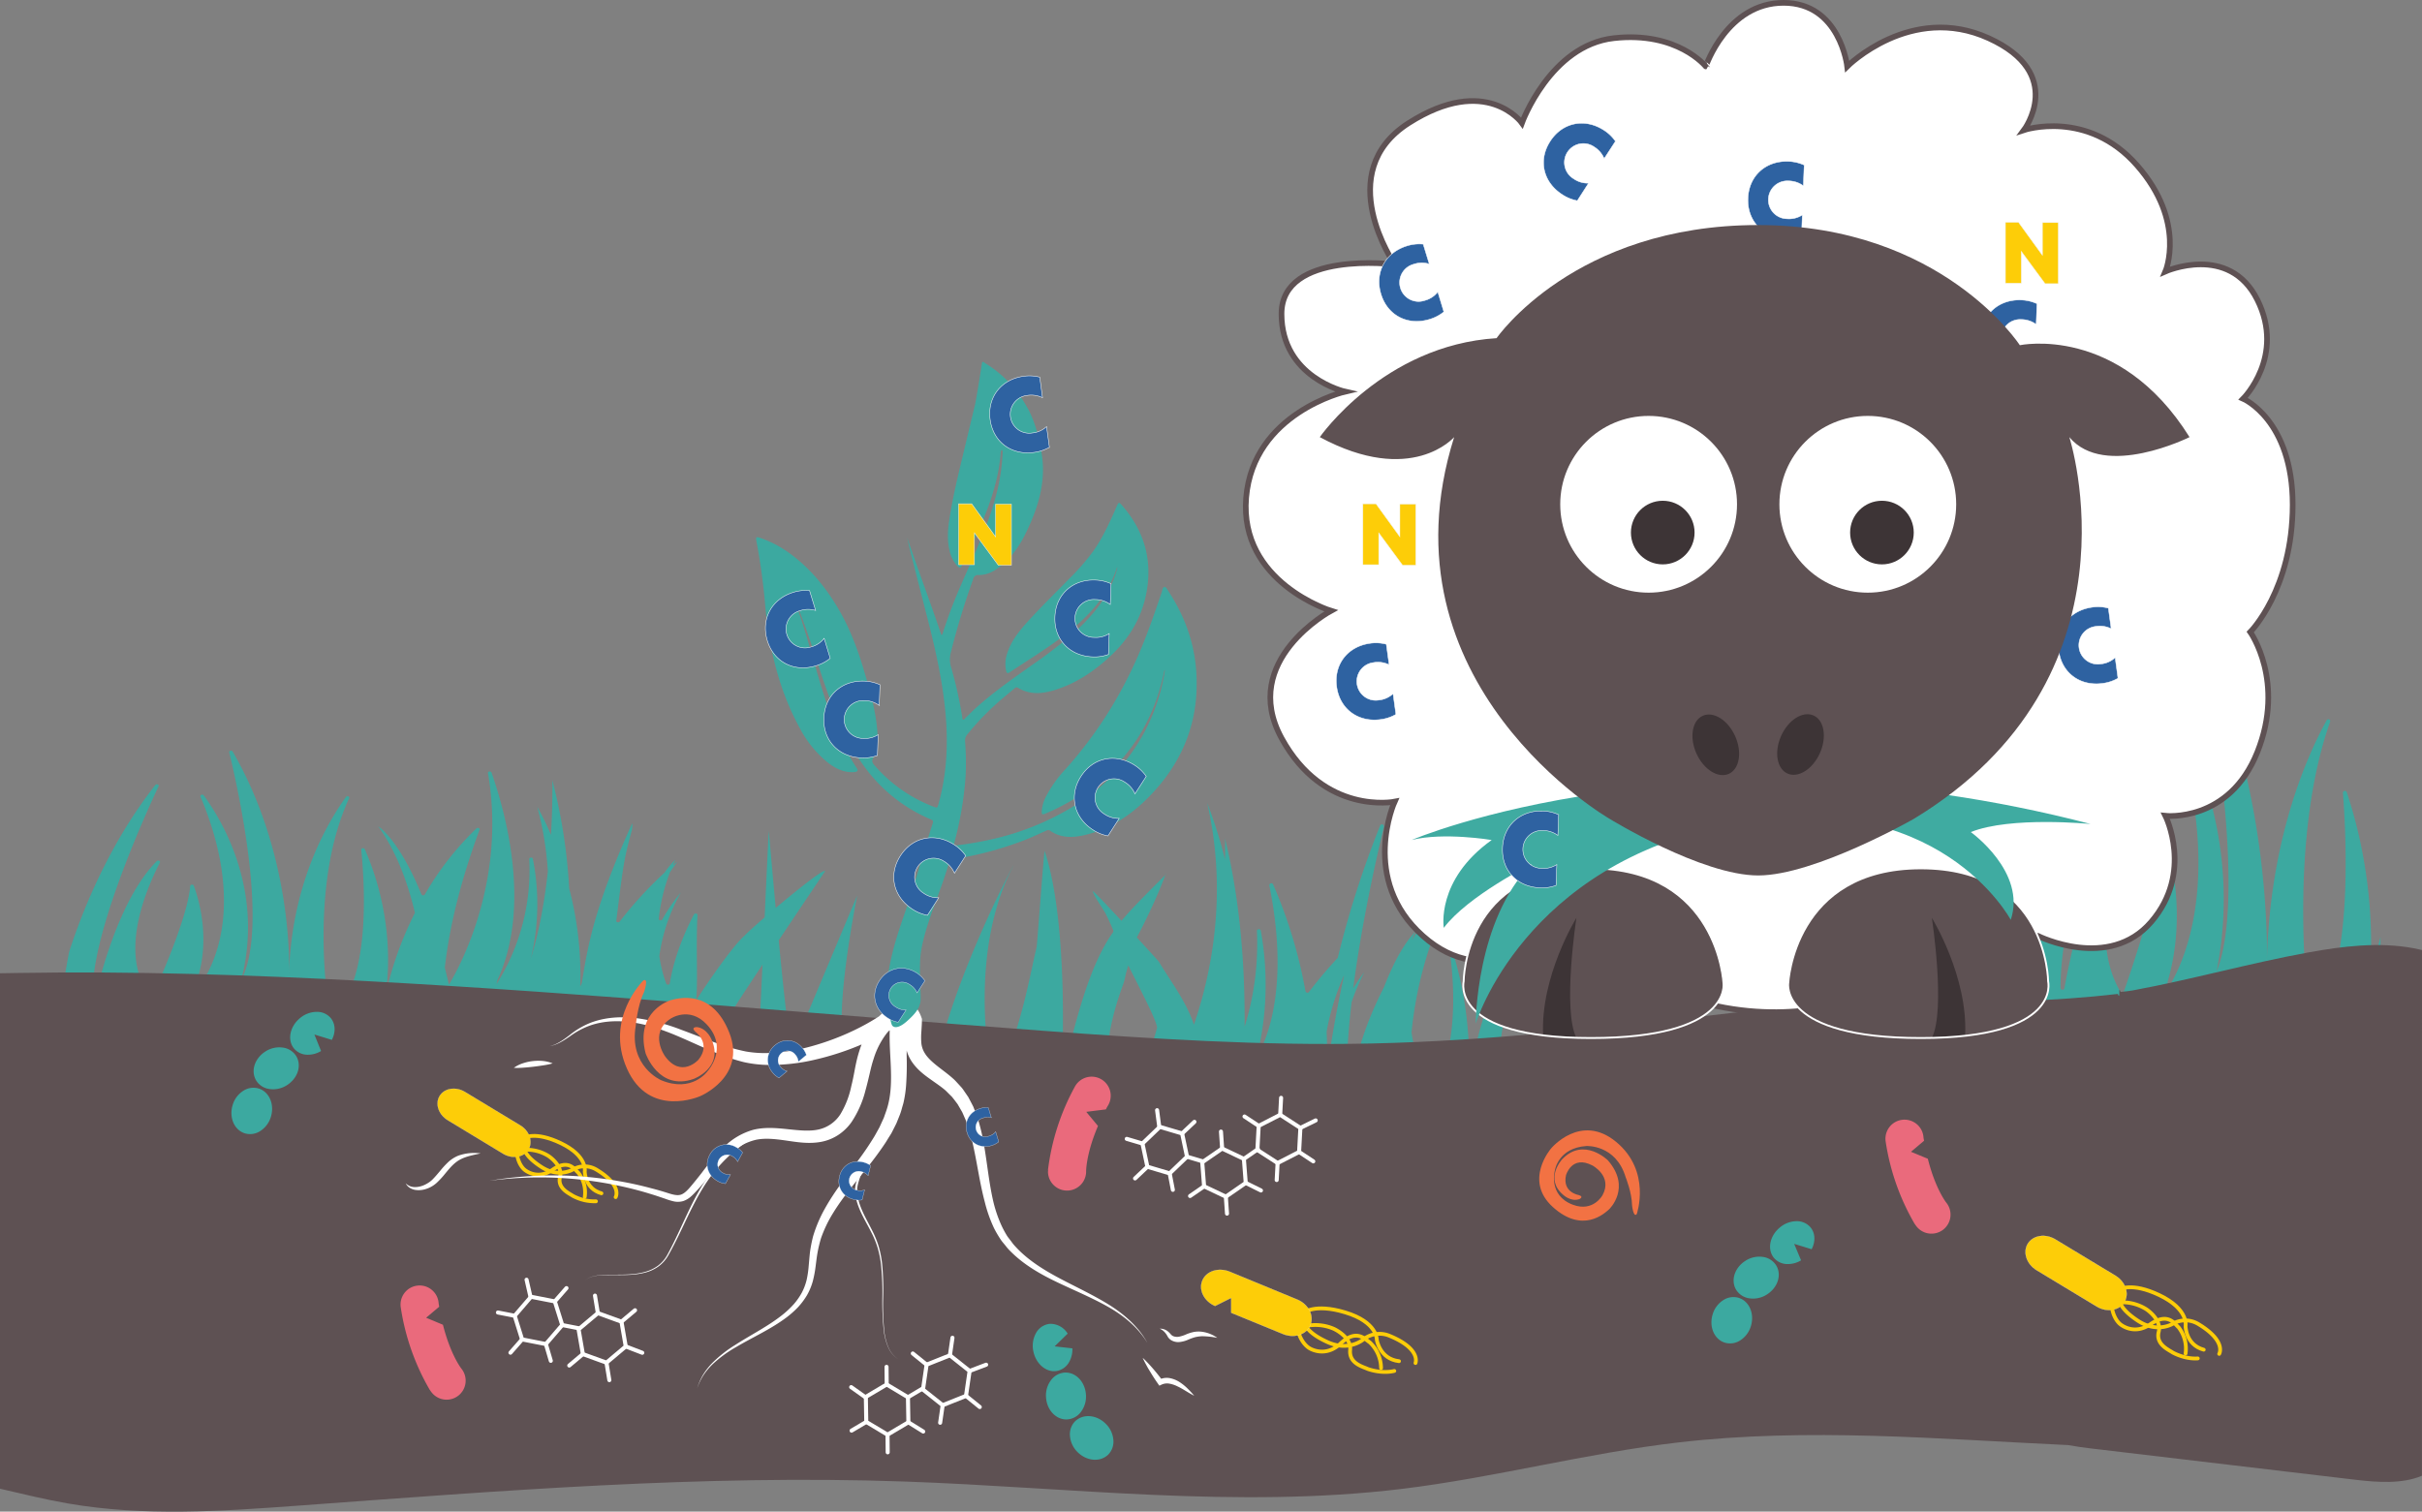 <svg xmlns="http://www.w3.org/2000/svg" viewBox="0 0 1198.79 748.34"><rect x="0" y="0" width="1198.79" height="748.34" fill="#808080" stroke="none"/><defs><style>.cls-1{fill:#3ca9a0;}.cls-2{fill:#5e5153;}.cls-3{fill:#ea6a7c;}.cls-14,.cls-17,.cls-4{fill:none;}.cls-4{stroke:#fdcd08;stroke-width:1.87px;}.cls-14,.cls-4{stroke-linecap:round;stroke-linejoin:round;}.cls-12,.cls-13,.cls-5,.cls-6{fill:#fdcd08;stroke:#f1f1f1;}.cls-10,.cls-11,.cls-12,.cls-13,.cls-15,.cls-17,.cls-5,.cls-6,.cls-9{stroke-miterlimit:10;}.cls-5{stroke-width:0.09px;}.cls-6{stroke-width:0.08px;}.cls-15,.cls-7{fill:#fff;}.cls-8{fill:#f27243;}.cls-10,.cls-11,.cls-9{fill:#2e62a1;}.cls-10,.cls-11,.cls-14,.cls-17,.cls-9{stroke:#fff;}.cls-9{stroke-width:0.12px;}.cls-10,.cls-12{stroke-width:0.23px;}.cls-11{stroke-width:0.16px;}.cls-13{stroke-width:0.09px;}.cls-14{stroke-width:2px;}.cls-15{stroke:#5e5153;stroke-width:2.8px;}.cls-16{fill:#3d3436;}.cls-17{stroke-width:0.93px;}.cls-18{fill:#3faba1;}</style></defs><g id="Layer_2" data-name="Layer 2"><g id="animal"><g id="Layer_78" data-name="Layer 78"><path class="cls-1" d="M424.28,443.31l-25.55,60.85c0,.13,9,3.1,7.56,5.79-6,11.55-11.77,8.58-14.07,3.78,1.45,9.74,1,10.14-.29,5.76,0-.61-.25-4.56-.46-7.85a9.39,9.39,0,0,1-.3-1.69c.45,6.13.66,8.8.73,9.45-1.54-5.12-4.13-29.57-6.46-53.91,11.7-17.53,22.91-34.13,22.91-34.13,0-1.74-13.16,8.65-24.41,18.12-1.9-20.58-3.35-37.71-3.47-38,0,0-1,20.6-2,42.68-4.95,4.27-8.85,7.8-10,9.09-4.15,3.56-13,15.33-23.89,31.86.93-9.75-.2-26.84.66-42.14,0-.78-1.36-1-1.74-.32-5.49,10.55-10,22.21-12,34.21-.12.74-1.48.84-1.74.12a67.46,67.46,0,0,1-3.41-13.59.43.43,0,0,1,0-.16A88,88,0,0,1,337,441.84a85.06,85.06,0,0,0-9.2,13.37c-.41.72-1.81.45-1.73-.32a90.05,90.05,0,0,1,5.5-23,.34.34,0,0,1,.06-.12c1.13-1.69,2.3-3.41,3.55-5.16,0,0-.8.62-2.18,1.79.79-1.81,1.32-2.8,1.32-2.8a40.94,40.94,0,0,0-5.39,6.38.43.43,0,0,1-.09.1,193.56,193.56,0,0,0-22.12,24.17c-.48.64-1.77.34-1.68-.39,3.66-29.43,3.76-30.1,7.72-45,.22-.84.36-3.86,0-3C294,449.63,290.89,468.39,288,486.62c-.28.6-.55,1.23-.83,1.84a167.6,167.6,0,0,0-5.46-48.66.28.28,0,0,1,0-.09,270.39,270.39,0,0,0-8.33-53.5s.29,11.22-.67,27.1a129.8,129.8,0,0,0-6.76-13.83,162.07,162.07,0,0,1,5.22,31.81.33.33,0,0,1,0,.1c-1.54,14-4.13,29.31-8.44,43.24a115,115,0,0,0,1-49.5c-.17-.86-1.8-.71-1.76.15a105.8,105.8,0,0,1-16.2,61.89q.21-1,.42-1.95c16.84-36.17,4.22-82.42-2.92-102.79-.29-.83-1.9-.57-1.75.27,10.22,58.86-19.34,104.74-19.34,104.74-.66-2.9-1.34-5.66-2-8.35a.55.55,0,0,1,0-.18c1.8-16.12,6.37-39,17.18-68.15.27-.72-.91-1.22-1.52-.65a146.34,146.34,0,0,0-25.56,32.71,1,1,0,0,1-1.7-.08c-11.31-27.66-21.38-33.64-21.38-33.64,8.72,12,14.42,27.06,18.11,42.54a.52.52,0,0,1,0,.37,175,175,0,0,0-14.84,42.14s7.52-33.72-9.91-73.76c-.34-.77-1.85-.57-1.76.25,1.68,16.54,4.91,66-14.22,81.44-.51.41-1.43.15-1.52-.41-1.53-9.38-9.43-64.88,9.76-106.55.37-.79-1.06-1.3-1.59-.56-9.11,12.61-26.94,42.85-28.19,87.61.22-6.29,1.14-59.9-27.88-110.13-.42-.74-1.89-.4-1.7.39,4.78,19.81,19.57,87.24,5.91,112.74,11.51-44.07-9.26-78.75-18.53-91.43-.53-.72-1.94-.21-1.61.57,22.63,54.07,6.59,84.54-1.3,95.09-.53.71-1.9.23-1.6-.55,8.22-21.37,2.8-41.62-.42-50.4-.28-.73-1.7-.62-1.76.15-1.2,15.41-15.26,46.91-18.38,53.74a1,1,0,0,1-1.62.12c-16.05-20.41-1-53.87,5-65.46.38-.74-.92-1.32-1.55-.69-17,17.06-26.61,51.33-29.89,65-.2.82-1.79.73-1.79-.1-.33-28.78,24-83.68,32.58-102,.36-.78-1.05-1.3-1.61-.59-23.06,29.35-36.2,62.56-42.67,82.61C32.19,481.61,30.74,492,29,502.1v36.15H210.52c0,.38-.06.64-.06.64H427.39V522.66C405,538,424.28,443.31,424.28,443.31Zm-59.74,55.75c-12.35,16.89-1.25-.25,12.86-21.5C376.63,494,376,507,376,507,375.67,506.5,364.86,499.54,364.54,499.06Z"/><path class="cls-1" d="M745.21,555c-10.65-22,4.21-75.49,10.32-95.25a.94.94,0,0,0-1.73-.71c-24.38,41.79-27.31,81.54-27.31,81.54a183.71,183.71,0,0,0-10.25-77.85c9.7,53.43-6.93,78.52-6.93,78.52a82.71,82.71,0,0,1-10.67-30.17A195.18,195.18,0,0,1,713,454.54c-.36-.85-.72-1.71-1.09-2.52a.7.7,0,0,1,0-.6c2.14-4.13,4.47-8.21,7-12.23,0,0-2.89,3.12-7.28,8.61a1.1,1.1,0,0,1-1.84-.22c-6-12.37-11.2-19.06-11.2-19.06,3.27,9,5.84,17.53,7.9,25.53l-.11.55c-2.37,3.18-4.94,6.79-7.6,10.76,1-2.64,1.75-4.13,1.75-4.13-5.94,6.13-11.13,16.18-15.53,27.49l0,0c-9.51,18.62-17.16,40.64-16.73,62.79l0,.16c-.5,2.77-.76,4.38-.76,4.38-2-17.23-1-38.46,1.45-59.72l0-.16a115.51,115.51,0,0,1,6.3-14.89,84.09,84.09,0,0,0-5.48,8C674,456.92,681.08,425.48,685,409.1a1,1,0,0,0-1.82-.56,485.38,485.38,0,0,0-21,65.47l-.16.29c-4.08,4.39-9,10-14.07,16.7a1,1,0,0,1-1.8-.32,236.41,236.41,0,0,0-16.08-53,1,1,0,0,0-1.81.62c11.9,58.82-6,84.28-6,84.28a149.55,149.55,0,0,0,1.77-61.9c-.18-1-2-.83-1.91.2a137.9,137.9,0,0,1-6.09,47.39c.22-27.33-1.78-60.83-9.69-93.13,0,0,.09,3.89,0,10.35a242.18,242.18,0,0,0-8.83-28c17.48,76.06-18.49,137.39-18.49,137.39-.44-2.12-1.87-4.26-2.32-6.29,0-.09,15.89-3.89,15.89-4,3.08-18.32-11.07-35.16-18.94-48.4-.46-.76-32.65-35.88-32.7-35-.16,2.57,12.67,18.39,11.91,23.84,1.25,6.33,19.08,37.41,19.87,43.69-3.47,12.55-7.83,25.88-15.59,40.44,0,0-19.39-12.14-1.42-61.29a31,31,0,0,0,1.31-4.76c.82-4.24,3.8-10.53,2.49-13.15v-.31c5.26-8.58,14.17-27.49,17.18-36.4.29-.86.67-.69,0,0-2.51,2.56-17.61,17.33-22.23,23.4a1,1,0,0,1-1.74-.16c-6.8-11.71-11.6-14.84-11.6-14.84a114.67,114.67,0,0,1,9.95,19.08l-.06.62c-11.29,15.86-18.12,40.73-26,75.18,1.05-9.14,4-79.45-7.95-115.2-.31-.94-3.74,46.73-4,47.67-4,15.89-11.06,62.94-31.78,79.45-.31.25,16.25,4.16,15.89,4-4.34-2.24-21.81-73,4-123.15,4.93-9.52-36.89,66.12-41.81,119.83l-.92,1.85a1.1,1.1,0,0,1-.63.52c-5.38,1.58-9.24,1.41-12,.11-.08.65-.17,1.3-.24,2a5.71,5.71,0,0,1,.26,1.53v41l300.63,0V555.34A1,1,0,0,1,745.21,555ZM458.39,568.49l.17-.52C461.07,565.65,491.94,627.72,458.39,568.49Zm197.88-33.83a195.3,195.3,0,0,0,.35-24,122.24,122.24,0,0,1,8.69-28C658.68,512.9,656.27,534.66,656.27,534.66Z"/><path class="cls-1" d="M1178.24,463.93c-2.44,9.1-4.6,18.89-6.33,29.39,0,0,7.91-46.32-10.42-101.3a1,1,0,0,0-1.85.33c1.76,22.72,5.17,90.6-15,111.87a1,1,0,0,1-1.6-.57c-1.61-12.89-9.91-89.11,10.27-146.34a.93.93,0,0,0-1.68-.78c-9.58,17.33-28.33,58.86-29.64,120.33.23-8.63,1.19-82.27-29.32-151.26a.94.94,0,0,0-1.79.54c5,27.21,20.58,119.82,6.22,154.85,12.1-60.54-9.73-108.17-19.49-125.58a.93.93,0,0,0-1.69.78c23.8,74.27,6.93,116.11-1.37,130.61a.93.93,0,0,1-1.68-.76c8.65-29.35,2.94-57.16-.44-69.22a1,1,0,0,0-1.85.2c-1.26,21.17-16.05,64.43-19.33,73.82a1,1,0,0,1-1.7.17c-16.88-28-1.08-74,5.28-89.93a1,1,0,0,0-1.63-.93c-17.9,23.43-28,70.5-31.44,89.26a1,1,0,0,1-1.88-.15c-.34-39.52,25.28-114.92,34.27-140.12a1,1,0,0,0-1.7-.81c-35.61,59.21-48.74,129.87-50.15,137.88,10.23-56.73,5.23-100,1.36-120.7a.94.94,0,0,0-1.86.25c3.28,58.86-16.28,127.22-20.32,140.61a.88.88,0,0,1-.43.51v47h197.14Z"/><path class="cls-2" d="M1198.79,470.33c-1.33-.32-2.67-.62-4-.88-17.31-3.24-35.12-1.06-52.44,2.1-29.1,5.31-57.65,13.42-86.74,18.76-1.77.32-3.83.55-6,.75-1.35-3.88.08,4.84-1.38,1-62.62,7.31-128.07,2-190.69,9.35-59.41,6.94-118.91,13.88-178.68,15.18-54.4,1.18-108.78-2.32-163-6.33-111.61-8.24-223.1-18.61-334.84-24.58-57.47-3.08-115-5-172.55-4L0,481.82V737c11.2,2.58,22.38,5.36,33.69,7.31,37.58,6.5,76,3.85,114,1.06,99.8-7.31,199.79-15.44,299.79-11.94C529.73,736.3,612.29,747,694,737.07c45.9-5.59,90.92-17.66,136.86-23,64-7.42,128.46-1.69,192.81,1.33,3.89.73,7.83,1.26,11.67,1.71l130.56,15.46c10.92,1.3,23.1,2.15,32.86-2Z"/><path class="cls-3" d="M219.24,655.83c3.83,15.12,9.15,21.74,9.15,21.74a9.43,9.43,0,1,1-15,11.42,9.78,9.78,0,0,1-.6-.88l-.05,0a115,115,0,0,1-14.35-40.69,9.44,9.44,0,1,1,18.73-2.11c.08.55.18,1.06.27,1.59l-6.47,5.45Z"/><path class="cls-3" d="M954.19,573.64c3.82,15.13,9.15,21.74,9.15,21.74a9.43,9.43,0,1,1-15,11.42,8.54,8.54,0,0,1-.6-.88l-.05,0a115,115,0,0,1-14.35-40.69A9.43,9.43,0,0,1,950.14,558a9.32,9.32,0,0,1,1.91,5.15c.09.55.19,1.06.28,1.59l-6.47,5.46Z"/><path class="cls-3" d="M547.36,549.21c.25-.48.48-.94.75-1.43a9.44,9.44,0,1,0-16.18-9.66,114.7,114.7,0,0,0-13.22,41.08h.06c0,.35-.06.71-.06,1.07a9.44,9.44,0,0,0,18.87,0s-.24-8.5,5.87-22.85l-5.8-7Z"/><path class="cls-1" d="M526.56,702.62c-4.82-.7-8.53-5.32-8.83-11a12.51,12.51,0,0,1,2.52-8.42,9.16,9.16,0,0,1,6.75-3.7,8.46,8.46,0,0,1,1.67.08c4.82.7,8.53,5.32,8.84,11A12.6,12.6,0,0,1,535,699a9.12,9.12,0,0,1-6.75,3.69A7.74,7.74,0,0,1,526.56,702.62Z"/><path class="cls-1" d="M547.15,721.19c-4.07,2.66-9.92,1.64-13.9-2.42a12.57,12.57,0,0,1-3.67-8,9.16,9.16,0,0,1,2.62-7.23,7.74,7.74,0,0,1,1.31-1c4.07-2.66,9.92-1.65,13.89,2.41a12.59,12.59,0,0,1,3.68,8,9.16,9.16,0,0,1-2.62,7.23A9.35,9.35,0,0,1,547.15,721.19Z"/><path class="cls-1" d="M530.78,667.51a12.61,12.61,0,0,1-1.45,6.49,8.85,8.85,0,0,1-6,4.66,8.33,8.33,0,0,1-1.21.15c-4.88.24-9.46-4-10.64-9.78a13,13,0,0,1,1.16-8.84,8.83,8.83,0,0,1,6-4.66,6.92,6.92,0,0,1,1.2-.16,10,10,0,0,1,8.61,4.85L522,666.53Z"/><path class="cls-1" d="M858.63,637.09c-1.7-4.56.57-10,5.41-13a12.55,12.55,0,0,1,8.6-1.83,9.15,9.15,0,0,1,6.48,4.15,8.36,8.36,0,0,1,.74,1.5c1.7,4.56-.57,10-5.41,13a12.55,12.55,0,0,1-8.6,1.83,9.13,9.13,0,0,1-6.48-4.15A8,8,0,0,1,858.63,637.09Z"/><path class="cls-1" d="M852.23,664.07c-4.29-2.3-6.21-7.91-4.55-13.35a12.53,12.53,0,0,1,5.24-7.06,9.16,9.16,0,0,1,7.6-1.18,9.69,9.69,0,0,1,1.56.65c4.28,2.29,6.2,7.91,4.55,13.34a12.64,12.64,0,0,1-5.25,7.07,9.19,9.19,0,0,1-7.6,1.17A10.09,10.09,0,0,1,852.23,664.07Z"/><path class="cls-1" d="M891.46,623.94a12.67,12.67,0,0,1-6.39,1.84,8.81,8.81,0,0,1-7-3,7.64,7.64,0,0,1-.71-1c-2.56-4.16-1.07-10.2,3.47-14a13,13,0,0,1,8.31-3.22,8.84,8.84,0,0,1,6.95,3,8.5,8.5,0,0,1,.72,1c1.75,2.85,1.6,6.58-.12,9.88l-8.65-2.66Z"/><path class="cls-1" d="M126.1,533.46c-1.71-4.56.57-10,5.4-13a12.56,12.56,0,0,1,8.6-1.83,9.16,9.16,0,0,1,6.48,4.15,7.83,7.83,0,0,1,.74,1.51c1.7,4.56-.57,10-5.4,13a12.59,12.59,0,0,1-8.61,1.83,9.12,9.12,0,0,1-6.48-4.15A8.32,8.32,0,0,1,126.1,533.46Z"/><path class="cls-1" d="M119.69,560.44c-4.29-2.3-6.2-7.91-4.55-13.35a12.56,12.56,0,0,1,5.24-7.06,9.17,9.17,0,0,1,7.61-1.17,8.43,8.43,0,0,1,1.55.64c4.29,2.3,6.21,7.91,4.55,13.35a12.56,12.56,0,0,1-5.24,7.06,9.17,9.17,0,0,1-7.61,1.17A8.43,8.43,0,0,1,119.69,560.44Z"/><path class="cls-1" d="M158.92,520.31a12.52,12.52,0,0,1-6.39,1.84,8.84,8.84,0,0,1-6.95-3,7.75,7.75,0,0,1-.71-1c-2.56-4.16-1.07-10.19,3.47-14a13,13,0,0,1,8.32-3.22,8.84,8.84,0,0,1,7,3,7.75,7.75,0,0,1,.71,1c1.75,2.85,1.6,6.57-.12,9.87l-8.64-2.66Z"/><path class="cls-4" d="M700.61,674.77s2.88-7-12.86-13.47a12.85,12.85,0,0,0-13,1.84s-7,6.07-17.57,1.33c-13.31-6-11.51-11.27-11.51-11.27"/><path class="cls-4" d="M692.46,673.86c-9.56-1.08-11-10.54-11-10.54s.47-8.81-15.79-13.66c-15.11-4.52-20.46.26-20.46.26"/><path class="cls-4" d="M644.59,656.9a22.86,22.86,0,0,1,15.59.94s8.73,3.93,8.09,10.44c-.65,6.67,6.17,8.25,8.67,9.41,0,0,6.6,2.56,13.18,1"/><path class="cls-4" d="M641.75,652c-.27,11.75,6.29,15.39,6.29,15.39s7.71,5.1,15.49-2.28c8-7.54,12.16-2,14.42-.59a17.74,17.74,0,0,1,5.62,12.75"/><path class="cls-5" d="M642,643.31l-33.31-13.73c-5.56-2.3-11.65-.33-13.59,4.38s.91,10.22,6.3,12.57l8-4v7.37L635,660.4c5.56,2.29,11.65.33,13.59-4.39S647.6,645.61,642,643.31Z"/><path class="cls-6" d="M221.64,554.57,249,571.14c4.58,2.77,10.19,1.87,12.54-2s.54-9.27-4-12l-27.4-16.57c-4.58-2.77-10.19-1.87-12.54,2S217.06,551.8,221.64,554.57Z"/><path class="cls-4" d="M304.72,592.64s3.48-5.75-9.46-13.57a11.42,11.42,0,0,0-11.64-.13s-6.95,4.38-15.62-1.21c-10.88-7-8.58-11.46-8.58-11.46"/><path class="cls-4" d="M297.69,590.75c-8.25-2.25-8.26-10.75-8.26-10.75s1.6-7.67-12-14.14c-12.66-6-18-2.54-18-2.54"/><path class="cls-4" d="M257.94,569.37a20.3,20.3,0,0,1,13.57,2.93s7.13,4.64,5.69,10.27,4.3,8.08,6.34,9.44a22.54,22.54,0,0,0,11.43,2.7"/><path class="cls-4" d="M256.11,564.65c-1.82,10.28,3.45,14.37,3.45,14.37s6.08,5.52,13.91.09c8-5.55,10.95-.12,12.74,1.43a15.76,15.76,0,0,1,3.22,12"/><path class="cls-7" d="M442.92,549.36a45.53,45.53,0,0,1-3.26,7.77c-1.29,2.48-2.67,4.89-4.09,7.28-2.8,4.78-5.75,9.48-8.15,14.42a35.87,35.87,0,0,0-2.83,7.66,14,14,0,0,0-.32,4,23,23,0,0,0,.74,4c1.43,5.28,4.39,10,6.84,15a46.49,46.49,0,0,1,3.12,7.75,51,51,0,0,1,1.62,8.2,130.12,130.12,0,0,1,.54,16.63,132.94,132.94,0,0,0,.51,16.58,28.85,28.85,0,0,0,1.95,8,13.1,13.1,0,0,0,5.15,6.32,13.16,13.16,0,0,1-5.24-6.28,29.46,29.46,0,0,1-2.06-8,135.56,135.56,0,0,1-.7-16.61,130.52,130.52,0,0,0-.73-16.56,50.34,50.34,0,0,0-1.7-8.07,45.82,45.82,0,0,0-3.16-7.6c-2.48-4.91-5.53-9.65-7.08-15.1a23.38,23.38,0,0,1-.82-4.16,14.93,14.93,0,0,1,.3-4.28,37.12,37.12,0,0,1,2.85-7.93c2.4-5,5.32-9.78,8.08-14.57s5.54-9.61,7.08-14.8Z"/><path class="cls-7" d="M374.17,562.38a79.77,79.77,0,0,0-12,8.66,71.72,71.72,0,0,0-10,10.87c-6,7.92-10.19,17-14.47,26-2.15,4.49-4.35,9-6.78,13.32a17.37,17.37,0,0,1-4.93,5.68,19.64,19.64,0,0,1-6.81,3.13c-4.87,1.26-9.92,1.2-14.88,1.17-2.49,0-5,0-7.46.17a19.74,19.74,0,0,0-3.66.63,8.41,8.41,0,0,0-3.3,1.68,8.54,8.54,0,0,1,3.29-1.73,20.64,20.64,0,0,1,3.67-.68c2.48-.24,5-.24,7.46-.25,5,0,10,0,14.79-1.34a19.49,19.49,0,0,0,6.63-3.15,16.87,16.87,0,0,0,4.71-5.57c2.38-4.37,4.52-8.85,6.61-13.37,4.18-9,8.32-18.17,14.27-26.27a71.56,71.56,0,0,1,10.06-11.17,80.61,80.61,0,0,1,12.08-8.94Z"/><path class="cls-7" d="M548.59,645.72c-7.82-4.81-16.17-8.65-24.19-12.91s-15.75-9.09-21.72-15.6a21.13,21.13,0,0,1-2.08-2.54c-.65-.88-1.35-1.72-2-2.63a47.85,47.85,0,0,1-3.1-5.78,64.89,64.89,0,0,1-4.11-12.57c-1.94-8.74-2.77-17.78-4.36-26.93a97.24,97.24,0,0,0-3.3-13.74c-.38-1.14-.87-2.25-1.3-3.38L481.8,548c-.25-.56-.56-1.09-.83-1.64l-1.72-3.26L477.13,540a18.2,18.2,0,0,0-1.1-1.51l-1.26-1.39c-.86-.91-1.68-1.87-2.58-2.73-1.84-1.69-3.74-3.15-5.56-4.54-3.63-2.77-7.06-5.39-8.89-8.43a11.61,11.61,0,0,1-1.69-4.79,33.69,33.69,0,0,1,0-6c.11-1.91.28-4,.27-6.19-3.53-11-10.81-8.47-14.5-6.3,0,.14-.08.27-.11.41a19.05,19.05,0,0,0-2,1,1.58,1.58,0,0,0-.2.16l0,0a24.42,24.42,0,0,0-4.45,3.49,113.42,113.42,0,0,1-12.46,6.94,126.72,126.72,0,0,1-20.78,7.79A90.53,90.53,0,0,1,380,521.31a53.43,53.43,0,0,1-10.82-.77,91.32,91.32,0,0,1-10.71-2.86c-7.13-2.31-14.16-5.28-21.38-7.92A96.1,96.1,0,0,0,314.7,504c-7.69-.88-15.71-.37-22.93,2.54a39.67,39.67,0,0,0-9.88,5.93c-3,2.28-6.13,4.63-9.9,5.47,3.81-.64,7.12-2.86,10.25-5a38.61,38.61,0,0,1,9.95-5.3c7.11-2.44,14.82-2.53,22.18-1.29s14.49,3.78,21.45,6.75,13.84,6.31,21.09,9.1a93.59,93.59,0,0,0,11.22,3.6,58.76,58.76,0,0,0,11.91,1.4,96.48,96.48,0,0,0,23.46-2.63,135.37,135.37,0,0,0,22.36-7.25l.59-.26c-.6,1.57-1.13,3.16-1.59,4.75-.8,2.73-1.39,5.63-1.87,8.2s-1,5.2-1.64,7.72A44.39,44.39,0,0,1,416,551.55a17.26,17.26,0,0,1-10.89,7.62c-4.57,1-9.78.4-15.11-.15s-11.13-1.15-17,.25A33.18,33.18,0,0,0,358.17,568a114,114,0,0,0-10.71,12.46c-1.66,2.12-3.31,4.2-5,6.22s-3.4,4-5.3,4.69-4.27,0-6.83-.82-5.19-1.59-7.82-2.25q-7.85-2.13-15.85-3.51a188.39,188.39,0,0,0-64.43-.23,187.4,187.4,0,0,1,64,2.44c5.23,1.1,10.41,2.42,15.51,4,2.56.75,5.08,1.64,7.61,2.49a31.86,31.86,0,0,0,4.06,1.24,9.44,9.44,0,0,0,4.82-.15,11.31,11.31,0,0,0,4-2.46c1.12-1,2-2,2.94-3,1.85-2,3.61-4.1,5.33-6.16a110.67,110.67,0,0,1,10.71-11.63,28.38,28.38,0,0,1,12.91-7.06c4.74-1,9.85-.37,15.14.39s10.93,1.73,17,.65a23.4,23.4,0,0,0,8.61-3.42,24.73,24.73,0,0,0,6.62-6.43,50.51,50.51,0,0,0,6.93-15.83c.75-2.68,1.39-5.36,2-8s1.18-5.05,2-7.47a39.71,39.71,0,0,1,6.67-12.87c.3-.35.61-.68.92-1,.12-.07.24-.13.36-.21-.12,4.39.08,8.67.3,12.83.51,9.6.94,18.78-2.09,27.27l-1.13,3.19c-.45,1-.95,2.07-1.42,3.11l-.72,1.56-.83,1.52c-.56,1-1.1,2-1.68,3q-3.64,6-7.92,11.73c-5.61,7.71-11.75,15.32-16.58,24a66.92,66.92,0,0,0-5.84,13.7,72.44,72.44,0,0,0-1.48,7.35c-.31,2.46-.48,4.87-.7,7.24a51.47,51.47,0,0,1-1,6.92,27.47,27.47,0,0,1-2.38,6.39,32.55,32.55,0,0,1-3.93,5.66,46.52,46.52,0,0,1-5.06,4.86c-7.33,6-16.06,10.27-24.17,15.51a62,62,0,0,0-11.36,9,33.27,33.27,0,0,0-4.44,5.73,29.46,29.46,0,0,0-2.86,6.63,29.48,29.48,0,0,1,3.1-6.48,33.51,33.51,0,0,1,4.59-5.49,61.91,61.91,0,0,1,11.56-8.43c8.23-4.89,17.11-8.78,25-14.71a47.57,47.57,0,0,0,5.54-4.91,35.45,35.45,0,0,0,4.52-6,30.48,30.48,0,0,0,2.92-7,57.12,57.12,0,0,0,1.38-7.3c.32-2.41.58-4.79,1-7.09a68.94,68.94,0,0,1,1.63-6.74,62.55,62.55,0,0,1,6-12.57c4.88-8,11.16-15.22,17.17-22.82,3-3.79,5.95-7.74,8.69-11.87.67-1,1.3-2.14,2-3.21l1-1.6.87-1.69c.56-1.13,1.15-2.24,1.69-3.39l1.43-3.55a28.52,28.52,0,0,0,1.21-3.66c.33-1.24.77-2.47,1-3.73a57.1,57.1,0,0,0,1.09-7.59,147.57,147.57,0,0,0,.29-14.8l0-2.58a19.67,19.67,0,0,0,2.67,5.69c3.22,4.67,7.49,7.38,11.15,10,1.86,1.3,3.64,2.56,5.21,3.9.77.68,1.46,1.45,2.2,2.16l1.1,1.09c.36.37.63.82,1,1.22l1.88,2.49,1.58,2.73c.26.46.55.91.78,1.38l.65,1.47c.42,1,.9,2,1.28,3a90.53,90.53,0,0,1,3.6,12.73c1.91,8.76,3.13,17.91,5.52,26.93A69.47,69.47,0,0,0,492,608a54.24,54.24,0,0,0,3.63,6.13c.7.95,1.5,1.84,2.24,2.77a22.9,22.9,0,0,0,2.36,2.65c6.7,6.72,14.91,11.35,23.16,15.29s16.7,7.43,24.64,11.87S563.2,657,567.94,664.83C563.54,656.77,556.36,650.54,548.59,645.72Z"/><path class="cls-8" d="M318.47,485.35s-19.2,18.71-8.18,43.62,36.2,13.72,36.2,13.72,23.11-9.53,14.48-31.47-25.49-17.06-29.24-16c0,0-17.54,5.37-12.19,26.2,0,0,6.41,18.85,23.79,12.71,0,0,14.85-5.47,9-19.17,0,0-2.12-5.87-7.41-6.5,0,0-3.24-.09-.74,2.32,0,0,8.09,5.75,1.49,13.89,0,0-8.47,9.34-16.55-1.84,0,0-8-11.14,2.57-18.4,0,0,9.45-6.62,18.18,2.78,10.94,11.79.27,23.17.27,23.17s-7.61,10.76-22.94,4.36c0,0-16-6.9-12.53-26.91,0,0,.8-9.83,4-16.44C318.66,491.37,321.35,483.93,318.47,485.35Z"/><path class="cls-9" d="M415.52,582.33c1.34-5.46,6.24-8.35,11.75-7a10,10,0,0,1,3.66,1.69l-1.24,5a6.22,6.22,0,0,0-3.37-2,4.73,4.73,0,1,0-2.26,9.18,6.05,6.05,0,0,0,3.89-.16l-1.24,5a10.13,10.13,0,0,1-4-.22C417.17,592.59,414.17,587.77,415.52,582.33Z"/><path class="cls-9" d="M478.67,560.76c-1.65-5.38,1.07-10.38,6.5-12a10.19,10.19,0,0,1,4-.42l1.52,5a6.32,6.32,0,0,0-3.9.06,4.73,4.73,0,1,0,2.76,9,6.13,6.13,0,0,0,3.27-2.14l1.52,5a10.42,10.42,0,0,1-3.57,1.87C485.35,568.72,480.3,566.12,478.67,560.76Z"/><path class="cls-9" d="M383.53,517.48c4.31-3.62,10-3.06,13.62,1.29a10,10,0,0,1,2,3.53l-4,3.32a6.29,6.29,0,0,0-1.57-3.57,4.73,4.73,0,1,0-7.24,6.08,6.06,6.06,0,0,0,3.24,2.17l-4,3.34a10.14,10.14,0,0,1-3.11-2.55C378.82,526.74,379.24,521.08,383.53,517.48Z"/><path class="cls-9" d="M351.32,571.66A9.3,9.3,0,0,1,364.49,568a10.16,10.16,0,0,1,3.1,2.58l-2.5,4.54a6.3,6.3,0,0,0-2.75-2.77,4.73,4.73,0,1,0-4.57,8.28,6.16,6.16,0,0,0,3.81.86L359.06,586a10,10,0,0,1-3.82-1.26C350.27,582,348.62,576.56,351.32,571.66Z"/><path class="cls-8" d="M810.14,601s7.35-21.2-10.23-35.71-32.22,3.3-32.22,3.3-13.73,15.79.95,29,25.47,3.21,27.88,1c0,0,11.12-10.59-.69-24.17,0,0-11.86-11.7-22.56-.59,0,0-9.06,9.65.47,17.7,0,0,3.78,3.6,8,2.09,0,0,2.46-1.15-.32-2,0,0-8.21-1.27-6.31-9.83,0,0,2.83-10.16,13.07-4.82,0,0,10.14,5.34,5,14.72,0,0-4.6,8.5-14.65,4.73-12.6-4.71-8.88-17.23-8.88-17.23s1.66-10.9,15.53-11.85c0,0,14.57-.84,19.45,15.44,0,0,3.09,7.65,3.16,13.81C807.74,596.6,808.51,603.16,810.14,601Z"/><path class="cls-1" d="M476.74,224.77c-2.62,10.94-5.29,21.87-6.94,33-.73,5-1,9.95.22,14.91a16.57,16.57,0,0,0,4,7.71c.82.86,1.38.86,1.93-.27,7.07-14.44,14.32-28.8,17.72-44.72a87.1,87.1,0,0,0,1.62-10.8,3.34,3.34,0,0,1,.47-1.9c.73.47.48,1.11.46,1.65-.35,10.37-2.7,20.34-6,30.11-4.11,12-9.57,23.54-14.59,35.21a242.2,242.2,0,0,0-9,23.76,1.08,1.08,0,0,1-.71.91c-5.4-16.14-11.45-32-16.9-48.18.46,2,.87,4.06,1.39,6.08q4.39,17.3,8.84,34.6c3.87,15.14,7.26,30.36,8.71,45.95,1.41,15.22.71,30.31-3.42,45.12-.6,2.17-.63,2.17-2.73,1.35a73.13,73.13,0,0,1-29.1-20.52c-1-1.17-1.31-2-.52-3.54,2.3-4.34,2.4-9.09,2-13.85-.85-9.93-3.59-19.44-6.41-28.93-3.28-11.1-7.31-21.86-13.29-31.82-6.1-10.17-13.51-19.17-23.07-26.26a55.21,55.21,0,0,0-15-8c-2.19-.75-2.39-.54-2,1.66a314.2,314.2,0,0,1,4.38,32.33c2,21.17,6.83,41.5,17.14,60.28A54.61,54.61,0,0,0,409.1,377c3.68,3,7.72,5.26,12.65,5.27a9.71,9.71,0,0,0,1.61-.13c1.18-.21,1.39-.81.73-1.83-8.9-13.51-14.06-28.62-18.66-44-4.07-13.54-7.61-27.24-12.66-40.5,2.24,4.74,4.1,9.66,5.87,14.62,4.56,12.75,8.33,25.77,13.2,38.41,4.18,10.84,9.1,21.29,16,30.7a78.32,78.32,0,0,0,32.26,25.85c2,.87,2,.86,1.3,3-4.41,13.67-8,27.32-12.63,40.9-4,11.65-7.86,22.28-9.59,36.1-.72,5.79,1.27,21,2.49,22.38s3.78.83,7.14-2.13c5.26-4.63,6.13-6.91,6.74-9.44s-1.08-17,.4-25.65c2.43-14.24,10-29.74,13.79-43.62.35-1.28,1.2-1.49,2.27-1.66a166,166,0,0,0,36.56-9.95c3.06-1.24,6-2.67,9.06-4,.69-.31,1.32-.65,2.11-.1,5.17,3.64,10.91,3.58,16.69,2.27,13.29-3,24.06-10.41,33.31-20.12C582.49,380,590.4,364.22,592,345.6c1.63-19.23-3.09-36.89-13.74-53-.53-.79-1-2.11-1.94-2s-1,1.55-1.26,2.43c-4.41,13-8.88,26-14.89,38.43a206.58,206.58,0,0,1-32.56,49.07A61,61,0,0,0,517.38,395a17.71,17.71,0,0,0-1.75,6.58c-.09,1.65.22,1.86,1.74,1.22a108,108,0,0,0,26.89-16.23c16.82-14,27.28-31.92,31.76-53.38.08-.37.15-.75.25-1.11,0-.09.12-.16.35-.45a93.92,93.92,0,0,1-2.73,12.43c-7,23.76-21.36,41.83-42.15,54.86a132.86,132.86,0,0,1-42,16.82c-5.13,1.15-10.29,2-15.5,2.67-2.11.26-2.22.14-1.7-1.91a173.48,173.48,0,0,0,5.39-32.1,135.31,135.31,0,0,0-.26-17.44,4.66,4.66,0,0,1,1.13-3.42,133,133,0,0,1,18.87-19c1.49-1.27,3-2.51,4.49-3.76.47-.39.94-.75,1.6-.35,5.85,3.62,12,3.09,18.19,1.2,10.35-3.16,19.13-9,27.06-16.27,8.86-8.11,15.23-17.82,17.94-29.64,3.92-17.11-.06-32.31-11.59-45.52-1.5-1.73-1.7-1.68-2.64.48-3.3,7.63-6.73,15.19-11.52,22.05a111,111,0,0,1-11.82,13.61c-7,7.2-14.2,14.18-20.93,21.63-4.15,4.59-8,9.45-9.93,15.51a16,16,0,0,0-.51,8.68c.26,1.12.74,1.33,1.69.7,11.63-7.74,23.69-14.87,34.18-24.22,8.52-7.58,15.31-16.39,18.88-27.42a.67.67,0,0,1,.34-.37,44,44,0,0,1-2.38,7.17c-4,9.49-10.44,17.21-17.94,24.09a217,217,0,0,1-21,16.43c-9.93,7.06-20,14-29.05,22.19-1.72,1.57-3.34,3.24-5,4.85-.3.29-.55.82-1,.69s-.38-.72-.44-1.12a200,200,0,0,0-5.54-24.82,13.37,13.37,0,0,1-.12-7.34,379.41,379.41,0,0,1,11.11-36.47,2.35,2.35,0,0,1,2.6-1.85c4,.06,7.36-1.63,10.43-4,6.11-4.65,10.17-10.93,13.44-17.74,5.53-11.55,9.3-23.75,7.62-36.61-2.19-16.77-7.6-24.94-7.6-24.94a57.56,57.56,0,0,0-20.29-21.37c-.41-.26-.78-.57-1.17-.86l-.65.08c-1.1,7-2.15,14-3.47,20.91C482.63,200.19,478.24,218.53,476.74,224.77Z"/><path class="cls-10" d="M379.79,317.12c-3.26-10.68,2.13-20.59,12.91-23.89a20.21,20.21,0,0,1,8-.83l3,9.82a12.52,12.52,0,0,0-7.74.11,9.38,9.38,0,1,0,5.49,17.93,12.05,12.05,0,0,0,6.47-4.24l3,9.88a20.31,20.31,0,0,1-7.08,3.71C393,332.9,383,327.75,379.79,317.12Z"/><path class="cls-10" d="M535,384.41c6-9.4,17.07-11.69,26.56-5.61a20.09,20.09,0,0,1,5.78,5.54L561.76,393a12.42,12.42,0,0,0-5.08-5.83,9.38,9.38,0,1,0-10.13,15.78,12.05,12.05,0,0,0,7.42,2.19l-5.58,8.69a20.22,20.22,0,0,1-7.41-3C531.5,404.72,529,393.76,535,384.41Z"/><path class="cls-11" d="M435.22,485.59c4.21-6.56,11.92-8.17,18.55-3.92a14.12,14.12,0,0,1,4,3.87l-3.87,6a8.7,8.7,0,0,0-3.55-4.07,6.55,6.55,0,1,0-7.07,11,8.52,8.52,0,0,0,5.18,1.54l-3.9,6.06a13.92,13.92,0,0,1-5.17-2.09C432.8,499.78,431,492.12,435.22,485.59Z"/><path class="cls-10" d="M445.63,423.72c6-9.4,17.08-11.69,26.56-5.61a19.94,19.94,0,0,1,5.78,5.53l-5.54,8.64a12.5,12.5,0,0,0-5.09-5.83,9.38,9.38,0,1,0-10.12,15.79,12.11,12.11,0,0,0,7.41,2.19l-5.58,8.69a20.24,20.24,0,0,1-7.4-3C442.17,444,439.62,433.07,445.63,423.72Z"/><path class="cls-10" d="M522.13,305.5c.4-11.16,8.75-18.76,20-18.34a20.11,20.11,0,0,1,7.79,1.81l-.38,10.27a12.53,12.53,0,0,0-7.34-2.44,9.39,9.39,0,1,0-.69,18.75,12.11,12.11,0,0,0,7.5-1.89L548.64,324a20.09,20.09,0,0,1-7.9,1.18C529.48,324.75,521.71,316.61,522.13,305.5Z"/><path class="cls-10" d="M407.78,355.52c.4-11.15,8.75-18.75,20-18.34a20.24,20.24,0,0,1,7.79,1.82l-.38,10.26a12.44,12.44,0,0,0-7.34-2.43,9.38,9.38,0,1,0-.68,18.74,12.15,12.15,0,0,0,7.5-1.88L434.3,374a20.12,20.12,0,0,1-7.9,1.18C415.13,374.78,407.36,366.63,407.78,355.52Z"/><path class="cls-10" d="M490.09,207.79c-1.52-11.06,5.39-20,16.55-21.51a20.12,20.12,0,0,1,8,.44L516,196.9a12.5,12.5,0,0,0-7.66-1.13,9.38,9.38,0,1,0,2.56,18.58A12.15,12.15,0,0,0,518,211.2l1.41,10.23a20.43,20.43,0,0,1-7.58,2.53C500.65,225.49,491.6,218.81,490.09,207.79Z"/><path class="cls-12" d="M500.61,249.58V279.8H494.1l-11.79-16v15.77h-7.84V249.41h6.47l11.83,16.33V249.58Z"/><path class="cls-13" d="M1008.05,628.83l29.79,18c5,3,11.08,2,13.64-2.19s.58-10.08-4.39-13.1l-29.8-18c-5-3-11.08-2-13.63,2.19S1003.07,625.83,1008.05,628.83Z"/><path class="cls-4" d="M1098.41,670.25s3.78-6.27-10.3-14.76a12.43,12.43,0,0,0-12.66-.16s-7.55,4.78-17-1.31c-11.84-7.64-9.33-12.46-9.33-12.46"/><path class="cls-4" d="M1090.76,668.18c-9-2.44-9-11.69-9-11.69s1.74-8.34-13.08-15.38c-13.76-6.53-19.58-2.75-19.58-2.75"/><path class="cls-4" d="M1047.53,644.93a22.1,22.1,0,0,1,14.76,3.19s7.75,5,6.18,11.17,4.69,8.79,6.9,10.27c0,0,5.93,3.41,12.44,2.93"/><path class="cls-4" d="M1045.54,639.8c-2,11.18,3.75,15.63,3.75,15.63s6.61,6,15.13.1c8.71-6,11.91-.14,13.86,1.55a17.17,17.17,0,0,1,3.49,13"/><path class="cls-7" d="M237.87,571c-3.61.8-7.24,1.46-10.25,3.11s-5.17,4.35-7.5,7.17a40.9,40.9,0,0,1-3.82,4.14,14.06,14.06,0,0,1-5.06,3.06,11.65,11.65,0,0,1-5.85.57,7.84,7.84,0,0,1-2.73-1.1,6,6,0,0,1-1.87-2.14,7.13,7.13,0,0,0,2.23,1.45,7.27,7.27,0,0,0,2.51.42,11.55,11.55,0,0,0,4.88-1.23,15.65,15.65,0,0,0,2.17-1.28,12.71,12.71,0,0,0,1.88-1.66c1.21-1.24,2.34-2.62,3.51-4a42,42,0,0,1,3.81-4.14,16.5,16.5,0,0,1,4.92-3.2A23.31,23.31,0,0,1,237.87,571Z"/><path class="cls-7" d="M273.54,526.44a38.61,38.61,0,0,1-4.82,1c-1.59.25-3.15.46-4.72.65s-3.15.34-4.74.45a38.38,38.38,0,0,1-4.94.1,16.53,16.53,0,0,1,4.5-2.26,23.63,23.63,0,0,1,4.85-1.08,24.37,24.37,0,0,1,5-.06A16.77,16.77,0,0,1,273.54,526.44Z"/><path class="cls-7" d="M565.58,672.2c.94.85,1.82,1.75,2.68,2.66s1.69,1.84,2.5,2.78q2.43,2.83,4.66,5.82l-1.76-.42a8.33,8.33,0,0,1,5.52-.75,13.69,13.69,0,0,1,4.79,2,24.26,24.26,0,0,1,3.83,3.12,46.1,46.1,0,0,1,3.28,3.56c-2.92-1.44-5.51-3.37-8.26-4.63a14.45,14.45,0,0,0-4.1-1.37,6.47,6.47,0,0,0-3.79.5l-1.1.52-.65-.93c-1.42-2-2.78-4.12-4.06-6.26q-1-1.59-1.86-3.24C566.67,674.48,566.09,673.36,565.58,672.2Z"/><path class="cls-7" d="M574,657.77a6.06,6.06,0,0,1,3.9,1.22,10.85,10.85,0,0,1,1.49,1.45,3.88,3.88,0,0,0,1.22,1,5.36,5.36,0,0,0,3,.29,16.2,16.2,0,0,0,3.35-1.08,20.37,20.37,0,0,1,3.91-1.25,13.24,13.24,0,0,1,4.21-.08,16.66,16.66,0,0,1,7.44,3,39.58,39.58,0,0,0-7.57-.81,17,17,0,0,0-3.52.5,27.82,27.82,0,0,0-3.43,1.25,14.12,14.12,0,0,1-4.09,1.11,6.69,6.69,0,0,1-4.48-1.07,5.18,5.18,0,0,1-1.54-1.73,9.82,9.82,0,0,0-1-1.55A7.17,7.17,0,0,0,574,657.77Z"/><polygon class="cls-14" points="567.91 577.61 578.94 580.88 587.53 572.63 585.1 561.12 574.07 557.86 565.47 566.1 567.91 577.61"/><line class="cls-14" x1="587.53" y1="572.63" x2="595.31" y2="574.94"/><line class="cls-14" x1="580.52" y1="589.04" x2="578.94" y2="580.88"/><line class="cls-14" x1="567.91" y1="577.61" x2="561.8" y2="583.38"/><line class="cls-14" x1="585.1" y1="561.12" x2="591.2" y2="555.36"/><line class="cls-14" x1="557.69" y1="563.8" x2="565.47" y2="566.1"/><polygon class="cls-14" points="606.74 592.41 616.59 585.62 615.67 573.71 604.91 568.6 595.06 575.39 595.98 587.3 606.74 592.41"/><line class="cls-14" x1="615.67" y1="573.71" x2="622.62" y2="568.91"/><line class="cls-14" x1="624.12" y1="589.35" x2="616.59" y2="585.62"/><line class="cls-14" x1="606.74" y1="592.41" x2="607.32" y2="600.81"/><line class="cls-14" x1="604.91" y1="568.6" x2="604.33" y2="560.19"/><line class="cls-14" x1="573.8" y1="557.95" x2="572.71" y2="549.6"/><line class="cls-14" x1="589.03" y1="592.09" x2="595.98" y2="587.3"/><polygon class="cls-14" points="643 570.3 643.64 558.37 633.64 551.9 623 557.36 622.36 569.29 632.37 575.76 643 570.3"/><line class="cls-14" x1="633.64" y1="551.9" x2="634.09" y2="543.48"/><line class="cls-14" x1="651.22" y1="554.66" x2="643.65" y2="558.37"/><line class="cls-14" x1="643.01" y1="570.3" x2="650.02" y2="574.93"/><line class="cls-14" x1="623" y1="557.36" x2="615.98" y2="552.73"/><line class="cls-14" x1="631.91" y1="584.18" x2="632.36" y2="575.76"/><polygon class="cls-14" points="439.29 710.23 449.61 704.12 449.4 691.7 438.88 685.4 428.56 691.52 428.77 703.93 439.29 710.23"/><line class="cls-14" x1="449.4" y1="691.7" x2="456.67" y2="687.39"/><line class="cls-14" x1="456.96" y1="708.69" x2="449.61" y2="704.12"/><line class="cls-14" x1="439.29" y1="710.23" x2="439.37" y2="718.98"/><line class="cls-14" x1="438.88" y1="685.4" x2="438.8" y2="676.65"/><line class="cls-14" x1="421.49" y1="708.24" x2="428.77" y2="703.93"/><polygon class="cls-14" points="478.13 691.04 479.92 678.7 470.17 670.96 458.63 675.57 456.84 687.91 466.59 695.65 478.13 691.04"/><line class="cls-14" x1="470.17" y1="670.96" x2="471.43" y2="662.26"/><line class="cls-14" x1="488.11" y1="675.6" x2="479.92" y2="678.7"/><line class="cls-14" x1="478.13" y1="691.04" x2="484.95" y2="696.56"/><line class="cls-14" x1="458.63" y1="675.57" x2="451.8" y2="670.05"/><line class="cls-14" x1="428.45" y1="691.78" x2="421.3" y2="686.7"/><line class="cls-14" x1="465.33" y1="704.35" x2="466.59" y2="695.65"/><polygon class="cls-14" points="258.42 663.08 270.19 665.38 278.29 655.97 274.62 644.27 262.85 641.97 254.75 651.38 258.42 663.08"/><line class="cls-14" x1="278.29" y1="655.97" x2="286.59" y2="657.59"/><line class="cls-14" x1="272.63" y1="673.68" x2="270.19" y2="665.38"/><line class="cls-14" x1="258.42" y1="663.08" x2="252.65" y2="669.66"/><line class="cls-14" x1="274.62" y1="644.27" x2="280.39" y2="637.68"/><line class="cls-14" x1="246.45" y1="649.76" x2="254.75" y2="651.38"/><polygon class="cls-14" points="300.18 674.59 309.72 666.56 307.59 654.3 295.91 650.06 286.37 658.09 288.5 670.35 300.18 674.59"/><line class="cls-14" x1="307.59" y1="654.3" x2="314.32" y2="648.64"/><line class="cls-14" x1="317.9" y1="669.7" x2="309.72" y2="666.56"/><line class="cls-14" x1="300.18" y1="674.59" x2="301.6" y2="683.25"/><line class="cls-14" x1="295.91" y1="650.06" x2="294.49" y2="641.4"/><line class="cls-14" x1="262.59" y1="642.09" x2="260.63" y2="633.54"/><line class="cls-14" x1="281.76" y1="676.01" x2="288.5" y2="670.35"/></g><g id="Layer_79" data-name="Layer 79"><path class="cls-15" d="M914.3,32.9s31.49-31.5,70-14,17.48,45.49,17.48,45.49,31.5-10.49,56,17.5,14,52.5,14,52.5,31.5-14,45.5,14-7,49-7,49,24.5,10.5,24.5,52.49-21,63-21,63,17.5,24.49,3.5,59.49-45.5,31.5-45.5,31.5,14,28-7,52.49-56,7-56,7l-91,31.5s-35,14-80.49,0-70-31.5-70-31.5-31.5,28-63,0-14-66.49-14-66.49-35,7-56-31.5,24.5-63,24.5-63-45.5-14-42-56,49-52.49,49-52.49-31.5-7-31.5-38.5,56-24.49,56-24.49-31.49-45.5,7-70,56,0,56,0,14-38.49,45.51-42,45.49,14,45.49,14S854.8,1.4,882.8,1.4,914.3,32.9,914.3,32.9Z"/><path class="cls-2" d="M852.88,486.75s-2.62-56.87-65.62-56.87-63,56-63,56-7,28,63,28S852.88,486.75,852.88,486.75Z"/><path class="cls-16" d="M780.26,513.87c-7-14,0-59.49,0-59.49s-17.93,28.93-16.47,58.21Z"/><path class="cls-17" d="M853.06,486.75s-2.62-56.87-65.61-56.87-63,56-63,56-7,28,63,28S853.06,486.75,853.06,486.75Z"/><path class="cls-2" d="M885.11,486.75s2.63-56.87,65.62-56.87,63,56,63,56,7,28-63,28S885.11,486.75,885.11,486.75Z"/><path class="cls-16" d="M956.18,513.87c7-14,0-59.49,0-59.49s17.94,28.93,16.48,58.21Z"/><path class="cls-17" d="M885.11,486.75s2.63-56.87,65.62-56.87,63,56,63,56,7,28-63,28S885.11,486.75,885.11,486.75Z"/><path class="cls-18" d="M698.76,415.83s138.34-59.29,336-7.91c0,0-39.52-3.95-59.29,4,0,0,27.67,19.76,19.77,43.47,0,0-35.58-67.19-138.34-47.43s-126.48,98.82-126.48,98.82,0-51.39,27.67-79.05c0,0-31.62,15.81-43.48,31.62,0,0-4-23.72,23.71-43.48C738.28,415.83,714.57,411.88,698.76,415.83Z"/><path class="cls-10" d="M683.53,145.59c-3.27-10.67,2.13-20.58,12.9-23.88a20.21,20.21,0,0,1,8-.83l3,9.82a12.49,12.49,0,0,0-7.73.11,9.38,9.38,0,1,0,5.48,17.93,12,12,0,0,0,6.47-4.24l3,9.88a20.17,20.17,0,0,1-7.07,3.7C696.78,161.38,686.77,156.23,683.53,145.59Z"/><path class="cls-10" d="M767.23,70c6-9.39,17.08-11.69,26.56-5.6a20.12,20.12,0,0,1,5.79,5.53L794,78.52A12.48,12.48,0,0,0,789,72.69a9.38,9.38,0,1,0-10.13,15.78,12.06,12.06,0,0,0,7.41,2.2l-5.58,8.69a20.24,20.24,0,0,1-7.4-3C763.77,90.27,761.22,79.31,767.23,70Z"/><path class="cls-10" d="M743.67,419.85c.41-11.16,8.75-18.76,20-18.35a20.29,20.29,0,0,1,7.8,1.82l-.38,10.27a12.4,12.4,0,0,0-7.34-2.44,9.38,9.38,0,1,0-.69,18.74,12.13,12.13,0,0,0,7.5-1.88l-.38,10.32a20.12,20.12,0,0,1-7.9,1.18C751,439.1,743.26,431,743.67,419.85Z"/><path class="cls-10" d="M865.17,98.24c.4-11.15,8.75-18.75,20-18.34A20.29,20.29,0,0,1,893,81.72L892.59,92a12.46,12.46,0,0,0-7.34-2.43,9.38,9.38,0,1,0-.69,18.74,12.09,12.09,0,0,0,7.51-1.89l-.39,10.32a20.09,20.09,0,0,1-7.9,1.19C872.52,117.5,864.75,109.35,865.17,98.24Z"/><path class="cls-10" d="M980.41,166.86c.41-11.15,8.76-18.75,20-18.34a20.29,20.29,0,0,1,7.8,1.82l-.38,10.26a12.46,12.46,0,0,0-7.34-2.43,9.38,9.38,0,1,0-.69,18.74,12,12,0,0,0,7.5-1.89l-.38,10.33a20.31,20.31,0,0,1-7.9,1.18C987.77,186.12,980,178,980.41,166.86Z"/><path class="cls-10" d="M1019,322.14c-1.53-11.06,5.38-20,16.55-21.52a20.14,20.14,0,0,1,8,.45l1.39,10.18a12.45,12.45,0,0,0-7.65-1.14,9.38,9.38,0,1,0,2.55,18.58,12.06,12.06,0,0,0,7.07-3.15l1.4,10.23a20.13,20.13,0,0,1-7.58,2.53C1029.51,339.84,1020.45,333.15,1019,322.14Z"/><path class="cls-10" d="M661.61,340c-1.52-11.06,5.39-20,16.55-21.52a20.11,20.11,0,0,1,8,.45l1.4,10.17A12.48,12.48,0,0,0,679.9,328a9.38,9.38,0,1,0,2.55,18.58,12.09,12.09,0,0,0,7.06-3.15l1.41,10.23a20.25,20.25,0,0,1-7.58,2.53C672.18,357.7,663.12,351,661.61,340Z"/><path class="cls-12" d="M700.72,249.58V279.8h-6.51l-11.79-16v15.77h-7.84V249.41h6.47l11.83,16.33V249.58Z"/><path class="cls-12" d="M1018.75,110.22v30.22h-6.51l-11.79-16v15.77h-7.84V110.05h6.47l11.83,16.33V110.22Z"/><path class="cls-2" d="M740.75,167.41s38.5-56,129.49-56,129.49,59.49,129.49,59.49,49-10.5,84,45.5c0,0-42,21-59.5,0,0,0,38.5,119-77,189,0,0-49,28-77,28s-73.49-28-73.49-28-115.49-66.5-77-189c0,0-21,24.49-66.5,0C653.26,216.41,684.76,170.91,740.75,167.41Z"/><ellipse class="cls-16" cx="849.24" cy="368.64" rx="10.5" ry="15.75" transform="translate(-76.48 380.6) rotate(-24.2)"/><ellipse class="cls-16" cx="891.24" cy="368.64" rx="15.75" ry="10.5" transform="translate(189.6 1030.38) rotate(-65.8)"/><circle class="cls-7" cx="816" cy="249.65" r="43.75"/><circle class="cls-7" cx="924.48" cy="249.65" r="43.75"/><circle class="cls-16" cx="822.99" cy="263.65" r="15.75"/><circle class="cls-16" cx="931.48" cy="263.65" r="15.75"/></g></g></g></svg>